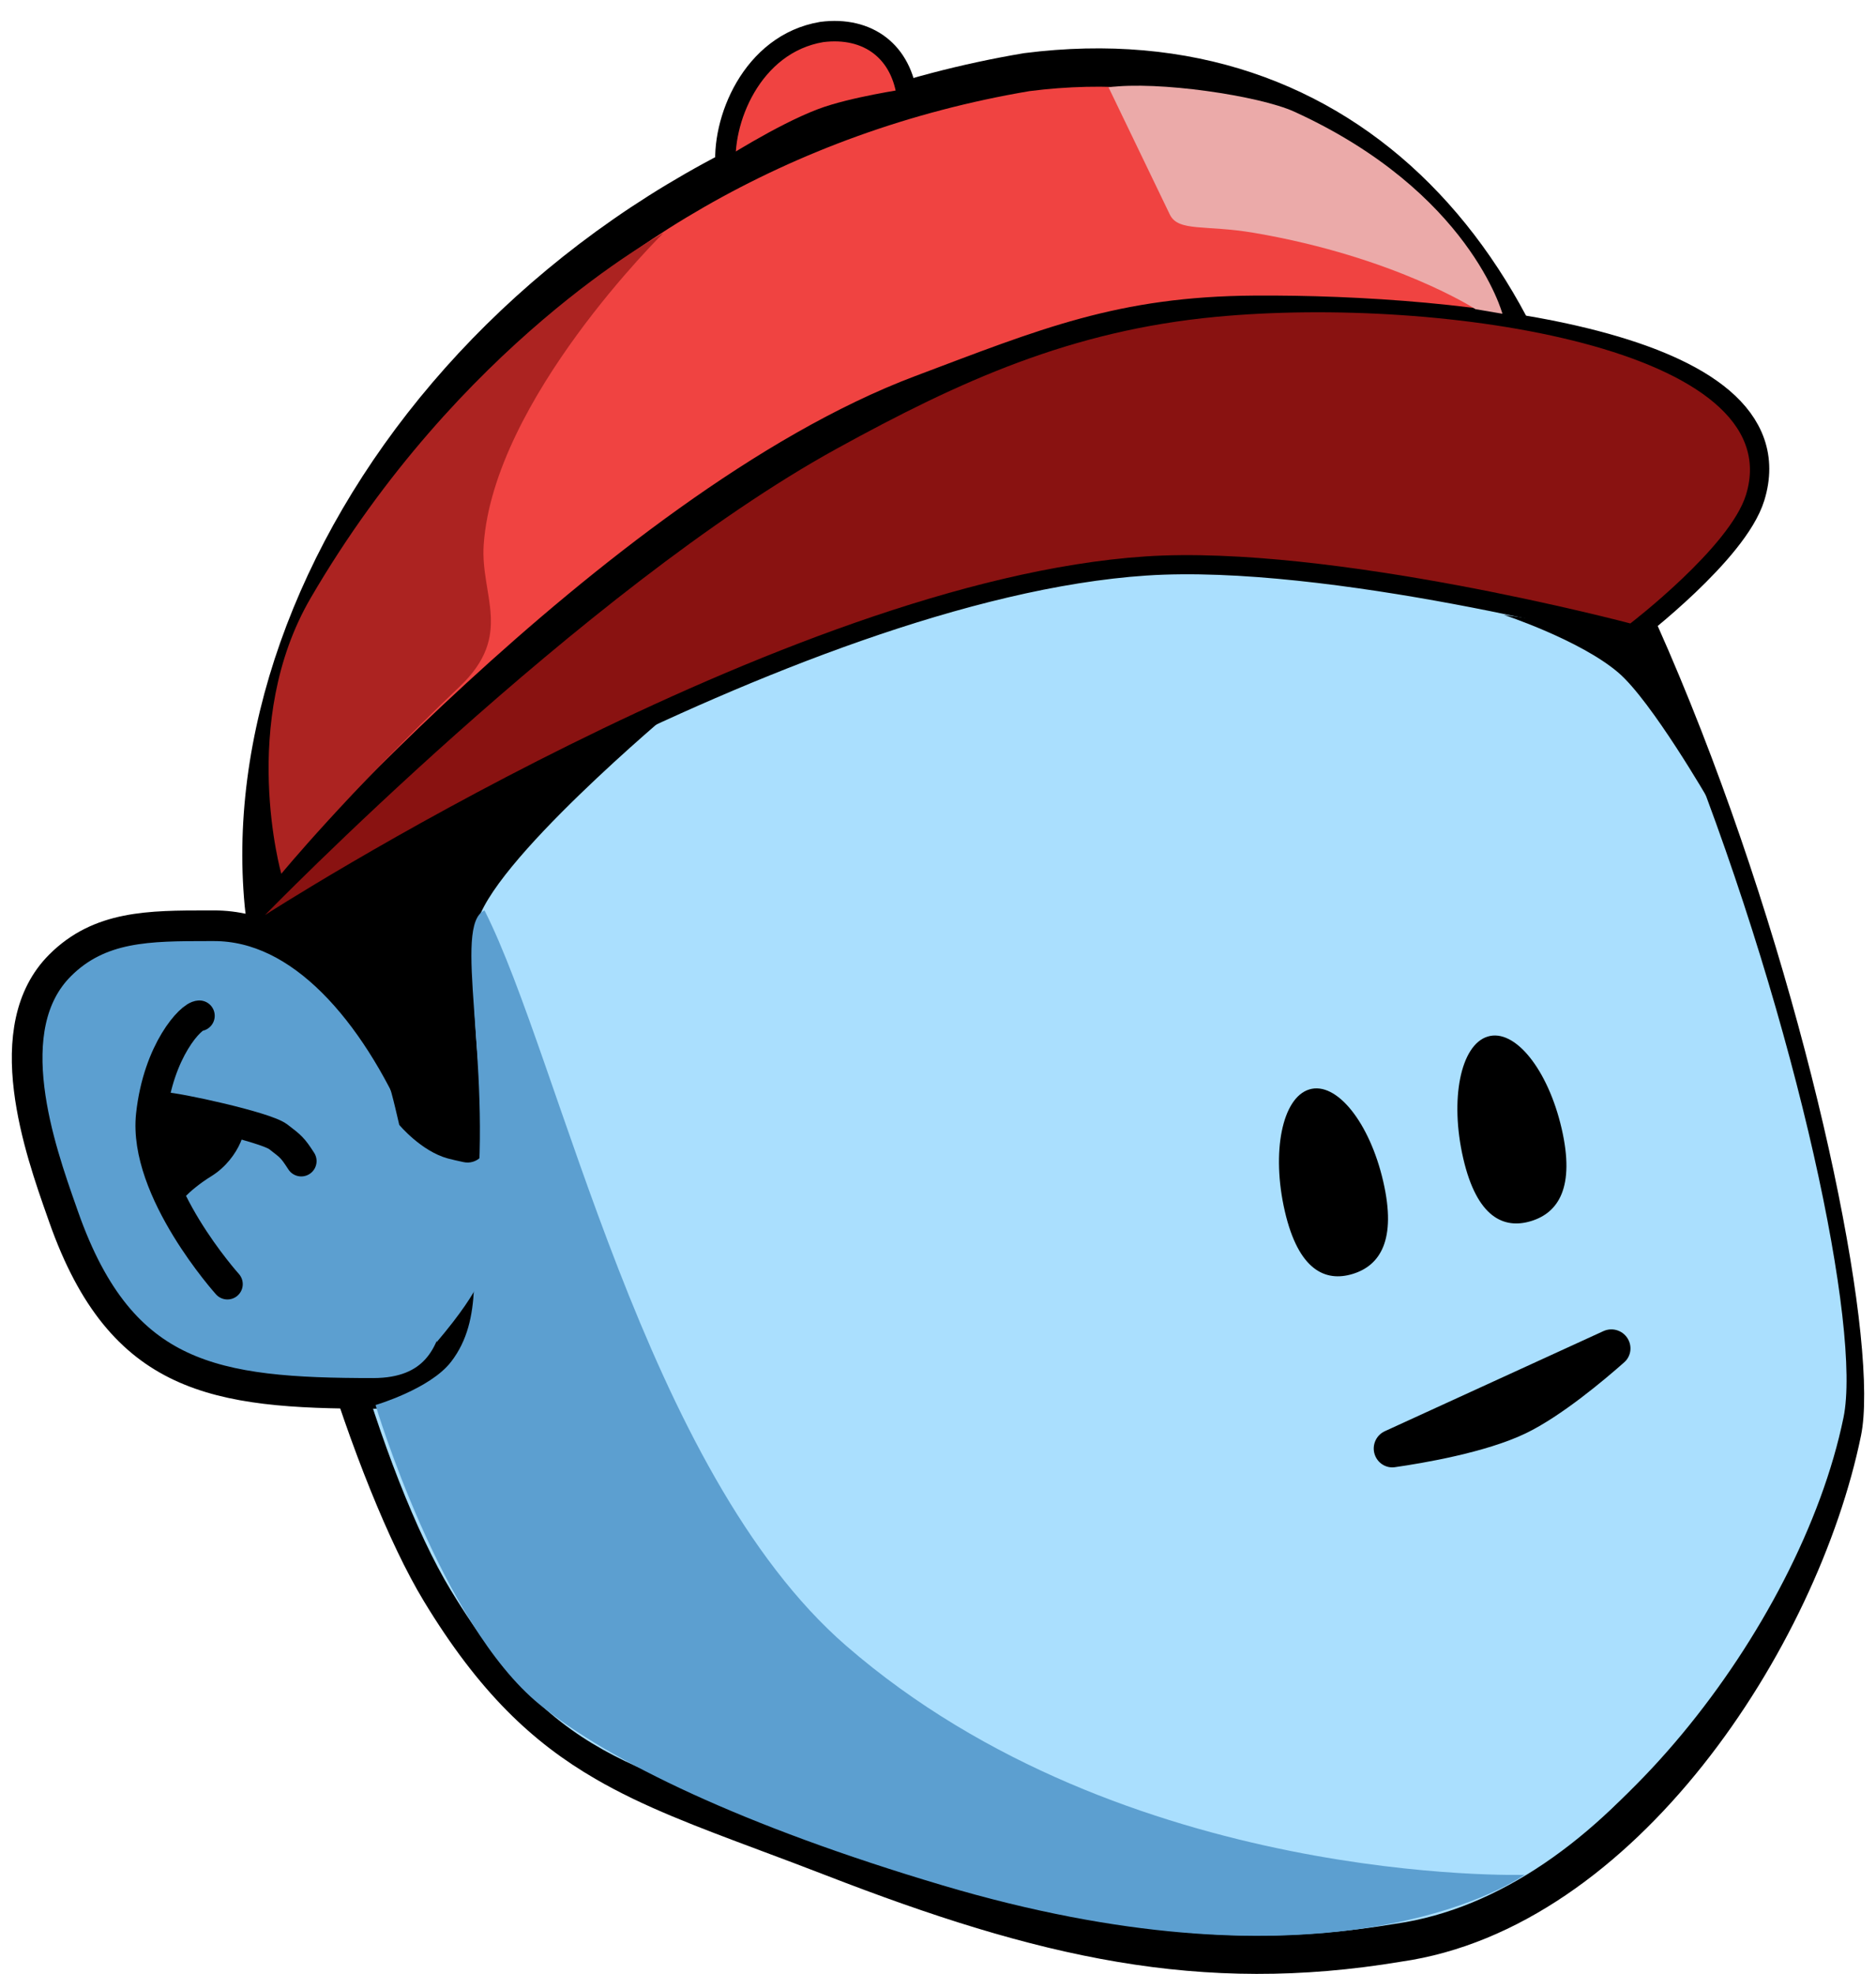<svg width="231" height="243" viewBox="0 0 231 243" fill="none" xmlns="http://www.w3.org/2000/svg">
<path d="M172.188 239.159L172.161 239.163L172.134 239.168C147.959 243.197 128.476 238.711 102.589 228.677C99.7 227.557 96.998 226.547 94.455 225.597C86.573 222.65 80.215 220.273 74.492 216.949C67.097 212.654 60.804 206.771 54.205 195.884C50.103 189.116 45.378 177.306 41.671 164.971C37.959 152.62 35.376 140.102 35.376 131.926C35.376 70.936 93.394 23.331 155.069 23.242C165.262 24.787 175.229 33.275 184.473 46.312C193.696 59.32 201.859 76.378 208.524 94.013C215.182 111.631 220.307 129.719 223.488 144.72C225.079 152.222 226.178 158.922 226.743 164.386C227.315 169.923 227.313 173.968 226.838 176.282C224.245 188.901 217.481 203.716 207.824 215.858C198.15 228.022 185.816 237.212 172.188 239.159Z" fill="#AADFFE" stroke="black" stroke-width="4.719"/>
<path d="M227 174.5C221.658 200.498 196.682 232.095 174.75 235.75C149.975 239.879 129.063 236.602 103 226.5C79.702 217.47 69.051 218.107 55.5 195.75C46.99 181.711 37.75 149.561 37.75 132.5C37.75 69.869 88.257 19.5 151 19.5C196.004 25.989 231.424 152.97 227 174.5Z" fill="#AADFFE"/>
<path d="M170.319 145.427C172.002 152.696 169.904 155.809 166.56 156.831C163.216 157.852 159.892 156.394 158.209 149.126C156.527 141.857 157.874 135.137 161.218 134.116C164.562 133.094 168.637 138.159 170.319 145.427Z" fill="black"/>
<path d="M192.288 138.919C193.971 146.188 191.873 149.302 188.529 150.323C185.185 151.344 181.861 149.887 180.178 142.618C178.496 135.349 179.843 128.629 183.187 127.608C186.531 126.586 190.606 131.651 192.288 138.919Z" fill="black"/>
<path d="M169.368 179.296C168.829 178.119 169.347 176.727 170.525 176.188L197.436 163.87C198.617 163.329 200.013 163.849 200.554 165.03V165.03C200.975 165.949 200.761 167.032 200.005 167.702C197.618 169.817 192.265 174.34 187.858 176.459C182.933 178.828 175.151 180.135 171.755 180.62C170.751 180.763 169.79 180.218 169.368 179.296V179.296Z" fill="black"/>
<path d="M126.431 8.881C166.109 3.835 191.45 33.014 196.117 75.063C196.117 75.063 160.766 65.641 135.36 65.036C94.71 64.068 32.582 112.297 32.582 112.297C27.915 70.247 65.796 19.111 126.431 8.881Z" fill="#F04341" stroke="black" stroke-width="4.719"/>
<path d="M101.189 3.938C106.857 3.217 111.079 6.318 111.731 12.193C111.731 12.193 104.961 13.18 101.189 14.605C96.2 16.491 89.39 20.883 89.39 20.883C88.738 15.008 92.525 5.391 101.189 3.938Z" fill="#F04341" stroke="black" stroke-width="2.518"/>
<path d="M154.5 38.747C138.1 38.855 128.933 42.702 113.5 48.515C75.907 62.674 32.624 112.651 32.624 112.651C32.624 112.651 96.509 71.476 141 68.5C163.902 66.968 200.75 76.748 200.75 76.748C200.75 76.748 213.012 67.35 214.993 60.911C220.503 43.001 179.776 38.581 154.5 38.747Z" fill="#AC2321" stroke="black" stroke-width="4.719"/>
<path d="M149.75 39.004C131.896 40.691 118.24 46.866 103 55.252C71.87 72.381 32.624 112.653 32.624 112.653C32.624 112.653 96.509 71.478 141 68.502C163.902 66.97 200.75 76.75 200.75 76.75C200.75 76.75 213.013 67.352 214.993 60.913C220.503 43.002 177.746 36.358 149.75 39.004Z" fill="#891211"/>
<path d="M51.873 137.721C55.142 145.224 57.296 154.003 56.685 160.763C56.381 164.127 55.411 166.797 53.761 168.608C52.159 170.368 49.713 171.537 45.946 171.537C36.111 171.537 28.412 171.081 22.254 168.191C16.247 165.372 11.455 160.099 7.832 149.794C7.769 149.616 7.705 149.434 7.64 149.249C6.242 145.282 4.279 139.712 3.59 134.077C2.866 128.153 3.609 122.638 7.387 118.854C12.261 113.972 18.352 113.969 25.633 113.966C25.868 113.966 26.105 113.966 26.343 113.966C31.7 113.96 36.615 116.535 40.977 120.871C45.344 125.213 49.037 131.212 51.873 137.721Z" fill="#5C9FD0" stroke="black" stroke-width="3.775"/>
<path d="M24.552 125.051C23.536 125.051 19.507 129.298 18.636 137.248C17.616 146.55 28.003 158.084 28.003 158.084" stroke="black" stroke-width="3.775" stroke-linecap="round"/>
<path d="M37.094 142.938C36.023 141.276 35.826 141.146 34.258 139.943C32.691 138.739 21.729 136.349 20.043 136.326" stroke="black" stroke-width="3.775" stroke-linecap="round"/>
<path d="M68.262 150.901C68.262 159.697 42.898 156.21 42.898 156.21L40.538 137.924L55.237 133.988C55.237 133.988 68.262 142.105 68.262 150.901Z" fill="#5C9FD0"/>
<path d="M58.676 113.992C60.092 106.442 82.861 87.445 82.861 87.445L58.676 98.653L30.952 113.992C32.328 114.582 38.097 119.011 42.16 123.87C47.315 130.035 47.764 132.511 49.164 138.483C49.164 138.483 51.854 141.715 55.137 142.612C55.612 142.742 56.334 142.905 57.088 143.065C58.663 143.399 60.08 142.066 59.887 140.467C59.11 134.031 57.596 119.755 58.676 113.992Z" fill="black"/>
<path d="M26.027 144.795C23.155 146.571 21.639 148.495 21.24 149.235L20.043 137.023C22.835 137.393 28.66 138.134 29.617 138.134C30.814 138.134 29.617 142.574 26.027 144.795Z" fill="black"/>
<path d="M187.748 230.803C183.435 233.715 160.725 245.365 116.042 232.093C91.528 224.812 74.965 216.795 66.444 209.835C54.261 199.882 46.241 172.968 46.241 172.968C46.241 172.968 52.937 171.005 55.532 167.659C59.661 162.334 57.921 155.379 58.629 148.634C60.538 130.44 55.687 113.875 59.661 112.078C69.011 130.531 79.404 181.103 104.196 202.609C138.449 232.321 187.748 230.803 187.748 230.803Z" fill="#5C9FD0"/>
<path d="M59.88 154.956C59.585 156.077 59.844 158.062 53.75 165.25L54.469 156.656L56.267 151.859C57.594 152.425 60.175 153.835 59.88 154.956Z" fill="#5C9FD0"/>
<path d="M159.375 13.75C155.082 11.79 142.574 9.929 136.5 10.75C136.5 10.75 143.006 24.25 144.046 26.411C145.086 28.572 148.437 27.645 154.429 28.668C171.75 31.625 181.688 38.062 181.688 38.062L185 38.625C185 38.625 181 23.625 159.375 13.75Z" fill="#EBAAA9"/>
<path d="M38.25 73.625C56.569 42.181 81.682 28.699 81.682 28.699C81.682 28.699 60.808 49.154 59.561 67.041C59.125 73.31 63.285 78.147 56.625 84.5C42.522 97.953 34.639 107.57 34.639 107.57C34.639 107.57 29.336 88.925 38.25 73.625Z" fill="#AC2321"/>
<path d="M203.219 78.344L210.438 98.562C210.438 98.562 203.368 86.311 199.281 82.812C194.588 78.794 185.156 75.688 185.156 75.688L203.219 78.344Z" fill="black"/>
</svg>
